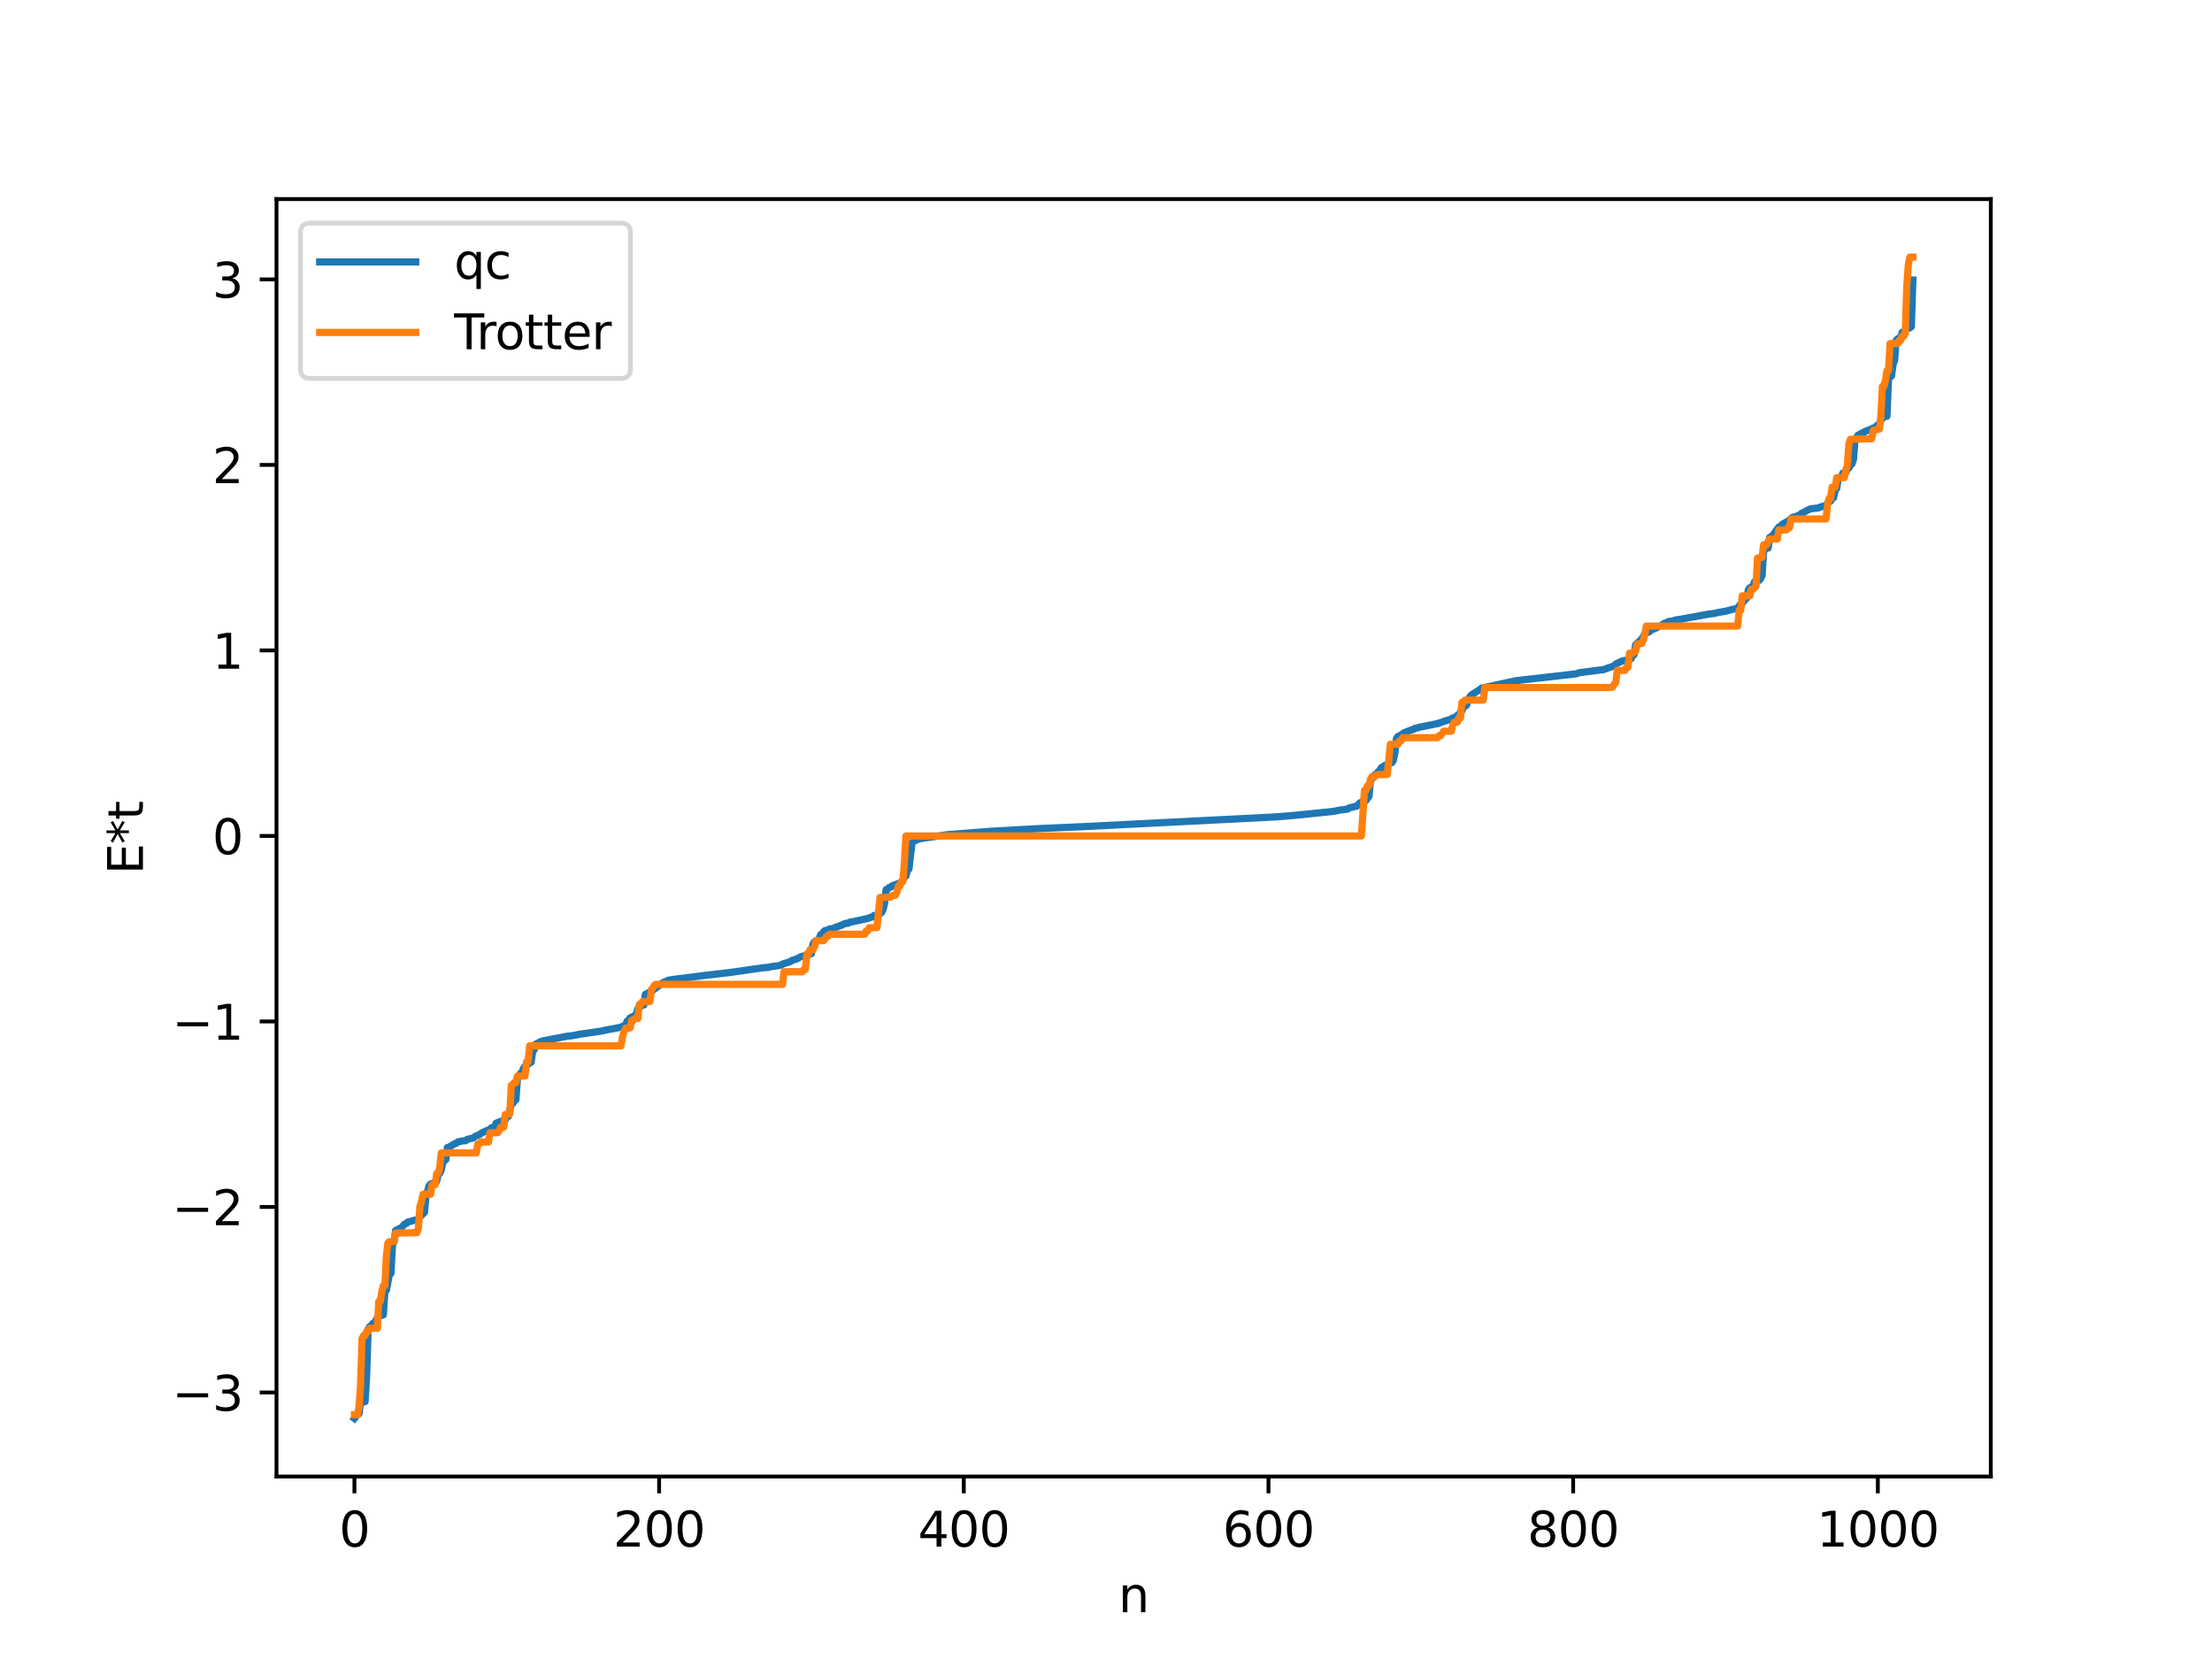 <?xml version="1.0" encoding="utf-8" standalone="no"?>
<!DOCTYPE svg PUBLIC "-//W3C//DTD SVG 1.1//EN"
  "http://www.w3.org/Graphics/SVG/1.1/DTD/svg11.dtd">
<svg xmlns:xlink="http://www.w3.org/1999/xlink" width="460.8pt" height="345.6pt" viewBox="0 0 460.8 345.6" xmlns="http://www.w3.org/2000/svg" version="1.1">
 <defs>
  <style type="text/css">*{stroke-linejoin: round; stroke-linecap: butt}</style>
 </defs>
 <g id="figure_1">
  <g id="patch_1">
   <path d="M 0 345.6 
L 460.8 345.6 
L 460.8 0 
L 0 0 
z
" style="fill: #ffffff"/>
  </g>
  <g id="axes_1">
   <g id="patch_2">
    <path d="M 57.6 307.584 
L 414.72 307.584 
L 414.72 41.472 
L 57.6 41.472 
z
" style="fill: #ffffff"/>
   </g>
   <g id="matplotlib.axis_1">
    <g id="xtick_1">
     <g id="line2d_1">
      <defs>
       <path id="mb0fc48d10d" d="M 0 0 
L 0 3.5 
" style="stroke: #000000; stroke-width: 0.8"/>
      </defs>
      <g>
       <use xlink:href="#mb0fc48d10d" x="73.833" y="307.584" style="stroke: #000000; stroke-width: 0.8"/>
      </g>
     </g>
     <g id="text_1">
      <!-- 0 -->
      <g transform="translate(70.651 322.182) scale(0.1 -0.1)">
       <defs>
        <path id="DejaVuSans-30" d="M 2034 4250 
Q 1547 4250 1301 3770 
Q 1056 3291 1056 2328 
Q 1056 1369 1301 889 
Q 1547 409 2034 409 
Q 2525 409 2770 889 
Q 3016 1369 3016 2328 
Q 3016 3291 2770 3770 
Q 2525 4250 2034 4250 
z
M 2034 4750 
Q 2819 4750 3233 4129 
Q 3647 3509 3647 2328 
Q 3647 1150 3233 529 
Q 2819 -91 2034 -91 
Q 1250 -91 836 529 
Q 422 1150 422 2328 
Q 422 3509 836 4129 
Q 1250 4750 2034 4750 
z
" transform="scale(0.016)"/>
       </defs>
       <use xlink:href="#DejaVuSans-30"/>
      </g>
     </g>
    </g>
    <g id="xtick_2">
     <g id="line2d_2">
      <g>
       <use xlink:href="#mb0fc48d10d" x="137.304" y="307.584" style="stroke: #000000; stroke-width: 0.8"/>
      </g>
     </g>
     <g id="text_2">
      <!-- 200 -->
      <g transform="translate(127.76 322.182) scale(0.1 -0.1)">
       <defs>
        <path id="DejaVuSans-32" d="M 1228 531 
L 3431 531 
L 3431 0 
L 469 0 
L 469 531 
Q 828 903 1448 1529 
Q 2069 2156 2228 2338 
Q 2531 2678 2651 2914 
Q 2772 3150 2772 3378 
Q 2772 3750 2511 3984 
Q 2250 4219 1831 4219 
Q 1534 4219 1204 4116 
Q 875 4013 500 3803 
L 500 4441 
Q 881 4594 1212 4672 
Q 1544 4750 1819 4750 
Q 2544 4750 2975 4387 
Q 3406 4025 3406 3419 
Q 3406 3131 3298 2873 
Q 3191 2616 2906 2266 
Q 2828 2175 2409 1742 
Q 1991 1309 1228 531 
z
" transform="scale(0.016)"/>
       </defs>
       <use xlink:href="#DejaVuSans-32"/>
       <use xlink:href="#DejaVuSans-30" x="63.623"/>
       <use xlink:href="#DejaVuSans-30" x="127.246"/>
      </g>
     </g>
    </g>
    <g id="xtick_3">
     <g id="line2d_3">
      <g>
       <use xlink:href="#mb0fc48d10d" x="200.775" y="307.584" style="stroke: #000000; stroke-width: 0.8"/>
      </g>
     </g>
     <g id="text_3">
      <!-- 400 -->
      <g transform="translate(191.231 322.182) scale(0.1 -0.1)">
       <defs>
        <path id="DejaVuSans-34" d="M 2419 4116 
L 825 1625 
L 2419 1625 
L 2419 4116 
z
M 2253 4666 
L 3047 4666 
L 3047 1625 
L 3713 1625 
L 3713 1100 
L 3047 1100 
L 3047 0 
L 2419 0 
L 2419 1100 
L 313 1100 
L 313 1709 
L 2253 4666 
z
" transform="scale(0.016)"/>
       </defs>
       <use xlink:href="#DejaVuSans-34"/>
       <use xlink:href="#DejaVuSans-30" x="63.623"/>
       <use xlink:href="#DejaVuSans-30" x="127.246"/>
      </g>
     </g>
    </g>
    <g id="xtick_4">
     <g id="line2d_4">
      <g>
       <use xlink:href="#mb0fc48d10d" x="264.246" y="307.584" style="stroke: #000000; stroke-width: 0.8"/>
      </g>
     </g>
     <g id="text_4">
      <!-- 600 -->
      <g transform="translate(254.702 322.182) scale(0.1 -0.1)">
       <defs>
        <path id="DejaVuSans-36" d="M 2113 2584 
Q 1688 2584 1439 2293 
Q 1191 2003 1191 1497 
Q 1191 994 1439 701 
Q 1688 409 2113 409 
Q 2538 409 2786 701 
Q 3034 994 3034 1497 
Q 3034 2003 2786 2293 
Q 2538 2584 2113 2584 
z
M 3366 4563 
L 3366 3988 
Q 3128 4100 2886 4159 
Q 2644 4219 2406 4219 
Q 1781 4219 1451 3797 
Q 1122 3375 1075 2522 
Q 1259 2794 1537 2939 
Q 1816 3084 2150 3084 
Q 2853 3084 3261 2657 
Q 3669 2231 3669 1497 
Q 3669 778 3244 343 
Q 2819 -91 2113 -91 
Q 1303 -91 875 529 
Q 447 1150 447 2328 
Q 447 3434 972 4092 
Q 1497 4750 2381 4750 
Q 2619 4750 2861 4703 
Q 3103 4656 3366 4563 
z
" transform="scale(0.016)"/>
       </defs>
       <use xlink:href="#DejaVuSans-36"/>
       <use xlink:href="#DejaVuSans-30" x="63.623"/>
       <use xlink:href="#DejaVuSans-30" x="127.246"/>
      </g>
     </g>
    </g>
    <g id="xtick_5">
     <g id="line2d_5">
      <g>
       <use xlink:href="#mb0fc48d10d" x="327.717" y="307.584" style="stroke: #000000; stroke-width: 0.8"/>
      </g>
     </g>
     <g id="text_5">
      <!-- 800 -->
      <g transform="translate(318.173 322.182) scale(0.1 -0.1)">
       <defs>
        <path id="DejaVuSans-38" d="M 2034 2216 
Q 1584 2216 1326 1975 
Q 1069 1734 1069 1313 
Q 1069 891 1326 650 
Q 1584 409 2034 409 
Q 2484 409 2743 651 
Q 3003 894 3003 1313 
Q 3003 1734 2745 1975 
Q 2488 2216 2034 2216 
z
M 1403 2484 
Q 997 2584 770 2862 
Q 544 3141 544 3541 
Q 544 4100 942 4425 
Q 1341 4750 2034 4750 
Q 2731 4750 3128 4425 
Q 3525 4100 3525 3541 
Q 3525 3141 3298 2862 
Q 3072 2584 2669 2484 
Q 3125 2378 3379 2068 
Q 3634 1759 3634 1313 
Q 3634 634 3220 271 
Q 2806 -91 2034 -91 
Q 1263 -91 848 271 
Q 434 634 434 1313 
Q 434 1759 690 2068 
Q 947 2378 1403 2484 
z
M 1172 3481 
Q 1172 3119 1398 2916 
Q 1625 2713 2034 2713 
Q 2441 2713 2670 2916 
Q 2900 3119 2900 3481 
Q 2900 3844 2670 4047 
Q 2441 4250 2034 4250 
Q 1625 4250 1398 4047 
Q 1172 3844 1172 3481 
z
" transform="scale(0.016)"/>
       </defs>
       <use xlink:href="#DejaVuSans-38"/>
       <use xlink:href="#DejaVuSans-30" x="63.623"/>
       <use xlink:href="#DejaVuSans-30" x="127.246"/>
      </g>
     </g>
    </g>
    <g id="xtick_6">
     <g id="line2d_6">
      <g>
       <use xlink:href="#mb0fc48d10d" x="391.188" y="307.584" style="stroke: #000000; stroke-width: 0.8"/>
      </g>
     </g>
     <g id="text_6">
      <!-- 1000 -->
      <g transform="translate(378.463 322.182) scale(0.1 -0.1)">
       <defs>
        <path id="DejaVuSans-31" d="M 794 531 
L 1825 531 
L 1825 4091 
L 703 3866 
L 703 4441 
L 1819 4666 
L 2450 4666 
L 2450 531 
L 3481 531 
L 3481 0 
L 794 0 
L 794 531 
z
" transform="scale(0.016)"/>
       </defs>
       <use xlink:href="#DejaVuSans-31"/>
       <use xlink:href="#DejaVuSans-30" x="63.623"/>
       <use xlink:href="#DejaVuSans-30" x="127.246"/>
       <use xlink:href="#DejaVuSans-30" x="190.869"/>
      </g>
     </g>
    </g>
    <g id="text_7">
     <!-- n -->
     <g transform="translate(232.991 335.861) scale(0.1 -0.1)">
      <defs>
       <path id="DejaVuSans-6e" d="M 3513 2113 
L 3513 0 
L 2938 0 
L 2938 2094 
Q 2938 2591 2744 2837 
Q 2550 3084 2163 3084 
Q 1697 3084 1428 2787 
Q 1159 2491 1159 1978 
L 1159 0 
L 581 0 
L 581 3500 
L 1159 3500 
L 1159 2956 
Q 1366 3272 1645 3428 
Q 1925 3584 2291 3584 
Q 2894 3584 3203 3211 
Q 3513 2838 3513 2113 
z
" transform="scale(0.016)"/>
      </defs>
      <use xlink:href="#DejaVuSans-6e"/>
     </g>
    </g>
   </g>
   <g id="matplotlib.axis_2">
    <g id="ytick_1">
     <g id="line2d_7">
      <defs>
       <path id="m815d4a3a0a" d="M 0 0 
L -3.5 0 
" style="stroke: #000000; stroke-width: 0.8"/>
      </defs>
      <g>
       <use xlink:href="#m815d4a3a0a" x="57.6" y="290.079" style="stroke: #000000; stroke-width: 0.8"/>
      </g>
     </g>
     <g id="text_8">
      <!-- −3 -->
      <g transform="translate(35.858 293.879) scale(0.1 -0.1)">
       <defs>
        <path id="DejaVuSans-2212" d="M 678 2272 
L 4684 2272 
L 4684 1741 
L 678 1741 
L 678 2272 
z
" transform="scale(0.016)"/>
        <path id="DejaVuSans-33" d="M 2597 2516 
Q 3050 2419 3304 2112 
Q 3559 1806 3559 1356 
Q 3559 666 3084 287 
Q 2609 -91 1734 -91 
Q 1441 -91 1130 -33 
Q 819 25 488 141 
L 488 750 
Q 750 597 1062 519 
Q 1375 441 1716 441 
Q 2309 441 2620 675 
Q 2931 909 2931 1356 
Q 2931 1769 2642 2001 
Q 2353 2234 1838 2234 
L 1294 2234 
L 1294 2753 
L 1863 2753 
Q 2328 2753 2575 2939 
Q 2822 3125 2822 3475 
Q 2822 3834 2567 4026 
Q 2313 4219 1838 4219 
Q 1578 4219 1281 4162 
Q 984 4106 628 3988 
L 628 4550 
Q 988 4650 1302 4700 
Q 1616 4750 1894 4750 
Q 2613 4750 3031 4423 
Q 3450 4097 3450 3541 
Q 3450 3153 3228 2886 
Q 3006 2619 2597 2516 
z
" transform="scale(0.016)"/>
       </defs>
       <use xlink:href="#DejaVuSans-2212"/>
       <use xlink:href="#DejaVuSans-33" x="83.789"/>
      </g>
     </g>
    </g>
    <g id="ytick_2">
     <g id="line2d_8">
      <g>
       <use xlink:href="#m815d4a3a0a" x="57.6" y="251.434" style="stroke: #000000; stroke-width: 0.8"/>
      </g>
     </g>
     <g id="text_9">
      <!-- −2 -->
      <g transform="translate(35.858 255.233) scale(0.1 -0.1)">
       <use xlink:href="#DejaVuSans-2212"/>
       <use xlink:href="#DejaVuSans-32" x="83.789"/>
      </g>
     </g>
    </g>
    <g id="ytick_3">
     <g id="line2d_9">
      <g>
       <use xlink:href="#m815d4a3a0a" x="57.6" y="212.788" style="stroke: #000000; stroke-width: 0.8"/>
      </g>
     </g>
     <g id="text_10">
      <!-- −1 -->
      <g transform="translate(35.858 216.587) scale(0.1 -0.1)">
       <use xlink:href="#DejaVuSans-2212"/>
       <use xlink:href="#DejaVuSans-31" x="83.789"/>
      </g>
     </g>
    </g>
    <g id="ytick_4">
     <g id="line2d_10">
      <g>
       <use xlink:href="#m815d4a3a0a" x="57.6" y="174.142" style="stroke: #000000; stroke-width: 0.8"/>
      </g>
     </g>
     <g id="text_11">
      <!-- 0 -->
      <g transform="translate(44.237 177.941) scale(0.1 -0.1)">
       <use xlink:href="#DejaVuSans-30"/>
      </g>
     </g>
    </g>
    <g id="ytick_5">
     <g id="line2d_11">
      <g>
       <use xlink:href="#m815d4a3a0a" x="57.6" y="135.496" style="stroke: #000000; stroke-width: 0.8"/>
      </g>
     </g>
     <g id="text_12">
      <!-- 1 -->
      <g transform="translate(44.237 139.296) scale(0.1 -0.1)">
       <use xlink:href="#DejaVuSans-31"/>
      </g>
     </g>
    </g>
    <g id="ytick_6">
     <g id="line2d_12">
      <g>
       <use xlink:href="#m815d4a3a0a" x="57.6" y="96.851" style="stroke: #000000; stroke-width: 0.8"/>
      </g>
     </g>
     <g id="text_13">
      <!-- 2 -->
      <g transform="translate(44.237 100.65) scale(0.1 -0.1)">
       <use xlink:href="#DejaVuSans-32"/>
      </g>
     </g>
    </g>
    <g id="ytick_7">
     <g id="line2d_13">
      <g>
       <use xlink:href="#m815d4a3a0a" x="57.6" y="58.205" style="stroke: #000000; stroke-width: 0.8"/>
      </g>
     </g>
     <g id="text_14">
      <!-- 3 -->
      <g transform="translate(44.237 62.004) scale(0.1 -0.1)">
       <use xlink:href="#DejaVuSans-33"/>
      </g>
     </g>
    </g>
    <g id="text_15">
     <!-- E*t -->
     <g transform="translate(29.778 182.148) rotate(-90) scale(0.1 -0.1)">
      <defs>
       <path id="DejaVuSans-45" d="M 628 4666 
L 3578 4666 
L 3578 4134 
L 1259 4134 
L 1259 2753 
L 3481 2753 
L 3481 2222 
L 1259 2222 
L 1259 531 
L 3634 531 
L 3634 0 
L 628 0 
L 628 4666 
z
" transform="scale(0.016)"/>
       <path id="DejaVuSans-2a" d="M 3009 3897 
L 1888 3291 
L 3009 2681 
L 2828 2375 
L 1778 3009 
L 1778 1831 
L 1422 1831 
L 1422 3009 
L 372 2375 
L 191 2681 
L 1313 3291 
L 191 3897 
L 372 4206 
L 1422 3572 
L 1422 4750 
L 1778 4750 
L 1778 3572 
L 2828 4206 
L 3009 3897 
z
" transform="scale(0.016)"/>
       <path id="DejaVuSans-74" d="M 1172 4494 
L 1172 3500 
L 2356 3500 
L 2356 3053 
L 1172 3053 
L 1172 1153 
Q 1172 725 1289 603 
Q 1406 481 1766 481 
L 2356 481 
L 2356 0 
L 1766 0 
Q 1100 0 847 248 
Q 594 497 594 1153 
L 594 3053 
L 172 3053 
L 172 3500 
L 594 3500 
L 594 4494 
L 1172 4494 
z
" transform="scale(0.016)"/>
      </defs>
      <use xlink:href="#DejaVuSans-45"/>
      <use xlink:href="#DejaVuSans-2a" x="63.184"/>
      <use xlink:href="#DejaVuSans-74" x="113.184"/>
     </g>
    </g>
   </g>
   <g id="line2d_14">
    <path d="M 73.833 295.488 
L 74.467 294.681 
L 74.785 294.501 
L 75.102 292.219 
L 76.054 291.976 
L 76.372 286.772 
L 76.689 276.936 
L 77.006 276.365 
L 77.324 276.172 
L 77.641 275.712 
L 77.958 275.635 
L 78.593 274.575 
L 79.228 274.101 
L 79.862 273.893 
L 80.18 268.982 
L 80.497 268.762 
L 81.132 265.429 
L 81.449 265.267 
L 81.767 259.375 
L 82.084 258.715 
L 82.401 256.354 
L 83.671 255.699 
L 84.305 254.98 
L 84.623 254.879 
L 84.94 254.581 
L 87.162 253.991 
L 87.479 253.45 
L 88.431 252.568 
L 88.748 249.218 
L 89.383 247.006 
L 89.7 246.658 
L 90.335 246.485 
L 90.653 246.177 
L 90.97 246.072 
L 91.287 244.581 
L 91.605 244.445 
L 91.922 243.74 
L 92.239 242.206 
L 92.557 241.778 
L 92.874 241.564 
L 93.191 239.068 
L 93.509 238.981 
L 94.778 238.208 
L 95.096 238.139 
L 95.413 237.864 
L 96.365 237.675 
L 97 237.636 
L 97.317 237.357 
L 98.269 237.128 
L 98.586 237.073 
L 98.904 236.782 
L 99.856 236.354 
L 100.491 235.932 
L 102.077 235.245 
L 102.395 234.909 
L 103.029 234.837 
L 103.347 233.993 
L 103.981 233.72 
L 104.616 233.506 
L 105.251 233.342 
L 105.568 232.6 
L 105.886 232.569 
L 106.52 230.034 
L 106.838 229.842 
L 107.155 229.336 
L 107.472 229.1 
L 107.79 224.693 
L 108.424 223.608 
L 108.742 223.36 
L 109.059 222.556 
L 109.377 222.107 
L 109.694 221.973 
L 110.329 221.421 
L 110.646 221.293 
L 110.963 219.019 
L 111.281 218.691 
L 111.598 217.524 
L 112.867 216.886 
L 114.137 216.632 
L 118.262 215.848 
L 119.215 215.753 
L 120.167 215.568 
L 120.801 215.442 
L 125.244 214.799 
L 126.514 214.514 
L 127.466 214.352 
L 129.053 214.042 
L 129.687 213.813 
L 130.322 213.544 
L 130.639 212.71 
L 130.957 212.612 
L 131.274 212.024 
L 131.909 211.752 
L 132.543 211.374 
L 132.861 210.155 
L 133.813 209.366 
L 134.13 209.345 
L 134.448 207.132 
L 135.082 206.887 
L 135.4 206.571 
L 135.717 206.489 
L 138.256 204.597 
L 138.573 204.52 
L 139.208 204.196 
L 140.477 204.006 
L 146.824 203.196 
L 151.902 202.61 
L 158.884 201.615 
L 160.153 201.502 
L 160.788 201.339 
L 161.74 201.225 
L 162.692 201.066 
L 163.01 200.837 
L 164.596 200.351 
L 164.914 200.094 
L 165.866 199.807 
L 166.818 199.311 
L 169.039 198.656 
L 169.357 196.686 
L 169.674 196.191 
L 170.309 195.799 
L 170.626 195.716 
L 170.943 194.72 
L 171.261 194.587 
L 171.578 194.088 
L 171.896 193.838 
L 172.213 193.814 
L 172.848 193.502 
L 173.482 193.46 
L 174.117 193.137 
L 174.434 193.101 
L 174.752 192.906 
L 175.069 192.85 
L 176.021 192.378 
L 176.656 192.337 
L 176.973 192.114 
L 177.608 192.011 
L 180.781 191.322 
L 181.416 191.077 
L 181.734 191.039 
L 182.051 190.722 
L 183.003 190.578 
L 183.638 190.098 
L 183.955 189.46 
L 184.272 188.244 
L 184.59 185.325 
L 184.907 185.194 
L 185.224 184.879 
L 185.542 184.807 
L 185.859 184.537 
L 187.446 183.941 
L 187.763 183.721 
L 188.081 183.282 
L 188.398 182.582 
L 188.715 182.51 
L 189.033 181.295 
L 189.35 181.02 
L 189.985 175.593 
L 190.62 175.046 
L 190.937 175.01 
L 191.254 174.825 
L 191.889 174.678 
L 197.284 173.89 
L 203.948 173.359 
L 206.17 173.18 
L 214.104 172.734 
L 217.595 172.555 
L 225.846 172.196 
L 265.833 170.174 
L 268.372 169.969 
L 270.276 169.794 
L 277.575 169.05 
L 279.162 168.753 
L 280.748 168.544 
L 281.066 168.297 
L 282.653 167.926 
L 283.287 167.253 
L 284.557 166.746 
L 285.191 165.888 
L 285.509 162.477 
L 286.143 161.907 
L 286.461 161.341 
L 286.778 161.211 
L 287.096 160.75 
L 287.413 160.694 
L 287.73 159.92 
L 288.048 159.831 
L 288.365 159.509 
L 289.317 159.195 
L 289.634 158.908 
L 289.952 158.874 
L 290.269 158.394 
L 290.586 156.724 
L 290.904 153.839 
L 291.221 153.414 
L 291.856 153.126 
L 292.491 152.642 
L 294.077 152.033 
L 294.395 151.984 
L 294.712 151.741 
L 295.029 151.704 
L 295.664 151.507 
L 299.155 150.793 
L 299.472 150.771 
L 299.79 150.581 
L 300.107 150.543 
L 301.059 150.176 
L 302.011 149.897 
L 302.646 149.545 
L 303.281 149.391 
L 303.598 149.016 
L 303.915 148.957 
L 304.233 148.325 
L 304.55 148.07 
L 304.867 147.412 
L 305.502 146.908 
L 306.137 145.272 
L 306.454 144.823 
L 308.358 143.6 
L 308.676 143.327 
L 310.897 142.884 
L 311.532 142.721 
L 315.658 141.828 
L 317.244 141.627 
L 318.196 141.528 
L 328.352 140.369 
L 328.986 140.141 
L 332.795 139.638 
L 334.064 139.5 
L 335.016 139.14 
L 336.286 138.709 
L 336.603 138.32 
L 337.872 137.729 
L 338.507 137.578 
L 339.142 137.495 
L 339.459 137.284 
L 339.777 137.23 
L 340.094 136.485 
L 340.411 136.394 
L 340.729 134.311 
L 341.681 133.455 
L 342.315 132.69 
L 342.633 132.01 
L 342.95 131.772 
L 343.267 131.748 
L 343.585 131.61 
L 343.902 131.271 
L 345.172 130.742 
L 345.489 130.485 
L 346.124 130.341 
L 346.441 129.993 
L 347.71 129.448 
L 348.345 129.399 
L 348.98 129.165 
L 351.201 128.809 
L 351.836 128.661 
L 352.788 128.512 
L 355.962 127.922 
L 356.914 127.823 
L 358.183 127.544 
L 359.453 127.336 
L 361.039 126.907 
L 361.674 126.813 
L 361.991 126.619 
L 362.626 125.795 
L 362.943 125.654 
L 363.578 124.904 
L 363.896 124.593 
L 364.213 122.856 
L 364.53 122.429 
L 364.848 122.317 
L 365.165 122.085 
L 365.482 121.223 
L 365.8 121.157 
L 366.117 120.959 
L 366.434 120.918 
L 366.752 120.586 
L 367.069 119.948 
L 367.386 114.885 
L 367.704 114.453 
L 368.021 114.228 
L 368.339 114.161 
L 368.656 111.977 
L 369.291 111.552 
L 370.56 109.786 
L 370.877 109.766 
L 371.195 109.3 
L 371.829 108.916 
L 372.464 108.579 
L 373.416 107.772 
L 374.368 107.52 
L 374.686 107.331 
L 375.003 107.32 
L 375.32 106.905 
L 375.638 106.818 
L 376.272 106.417 
L 376.907 106.128 
L 377.224 105.979 
L 378.811 105.825 
L 379.129 105.653 
L 379.763 105.466 
L 380.398 105.316 
L 380.715 104.806 
L 381.35 104.373 
L 381.667 103.818 
L 381.985 103.686 
L 382.302 102.029 
L 382.62 101.762 
L 382.937 99.544 
L 383.572 99.462 
L 383.889 98.559 
L 384.524 98.428 
L 384.841 97.521 
L 385.158 97.506 
L 385.476 96.838 
L 385.793 96.657 
L 386.11 95.699 
L 386.428 91.684 
L 387.062 90.671 
L 388.649 89.824 
L 389.284 89.596 
L 390.553 89.05 
L 391.188 88.506 
L 391.505 88.463 
L 391.823 87.517 
L 392.458 86.834 
L 393.092 86.714 
L 393.41 78.79 
L 394.044 78.325 
L 394.362 75.893 
L 394.679 75.137 
L 394.996 70.93 
L 395.314 70.591 
L 395.948 70.274 
L 396.266 69.232 
L 396.583 69.06 
L 397.218 68.44 
L 397.853 68.305 
L 398.17 68.04 
L 398.487 58.333 
L 398.487 58.333 
" clip-path="url(#p2855304df0)" style="fill: none; stroke: #1f77b4; stroke-width: 1.5; stroke-linecap: square"/>
   </g>
   <g id="line2d_15">
    <path d="M 73.833 294.716 
L 74.467 294.716 
L 74.785 293.112 
L 75.102 288.818 
L 75.42 278.859 
L 75.737 278.248 
L 76.054 278.248 
L 76.372 277.346 
L 76.689 277.346 
L 77.006 276.708 
L 78.593 276.708 
L 78.91 271.09 
L 79.228 271.09 
L 79.545 269.056 
L 79.862 267.8 
L 80.18 267.8 
L 80.497 261.587 
L 80.815 258.902 
L 81.132 258.663 
L 82.084 258.613 
L 82.401 256.882 
L 86.844 256.784 
L 87.162 255.836 
L 87.479 251.335 
L 87.796 250.34 
L 88.114 248.781 
L 89.7 248.781 
L 90.018 246.79 
L 90.653 246.79 
L 90.97 244.477 
L 91.287 244.477 
L 91.605 243.272 
L 91.922 240.173 
L 99.221 240.173 
L 99.539 238.326 
L 99.856 238.326 
L 100.173 237.89 
L 101.76 237.89 
L 102.077 235.975 
L 103.664 235.975 
L 103.981 235.544 
L 104.299 234.797 
L 104.934 234.797 
L 105.251 232.172 
L 105.568 232.172 
L 105.886 232.04 
L 106.203 232.04 
L 106.52 226.116 
L 107.155 225.53 
L 107.472 225.53 
L 107.79 224.166 
L 109.377 224.166 
L 109.694 221.172 
L 110.011 221.172 
L 110.329 217.865 
L 129.37 217.865 
L 129.687 215.985 
L 130.005 214.902 
L 130.322 214.218 
L 130.957 214.218 
L 131.274 214.105 
L 131.591 212.568 
L 131.909 212.568 
L 132.226 212.216 
L 132.861 212.216 
L 133.178 209.256 
L 133.496 209.256 
L 133.813 208.637 
L 135.4 208.637 
L 135.717 206.113 
L 136.034 205.772 
L 136.352 205.202 
L 136.669 205.059 
L 163.01 205.059 
L 163.327 202.439 
L 167.135 202.439 
L 167.453 201.96 
L 167.77 201.96 
L 168.087 198.718 
L 168.405 198.718 
L 168.722 197.853 
L 169.357 197.853 
L 169.674 197.295 
L 169.991 195.957 
L 171.578 195.957 
L 172.213 195.014 
L 172.53 195.014 
L 172.848 194.614 
L 180.147 194.614 
L 180.464 193.925 
L 180.781 193.925 
L 181.099 193.25 
L 182.686 193.25 
L 183.32 186.948 
L 185.542 186.892 
L 185.859 186.526 
L 186.494 186.526 
L 186.811 185.973 
L 187.129 184.587 
L 187.446 184.587 
L 187.763 183.649 
L 188.081 183.649 
L 188.398 179.73 
L 188.715 174.142 
L 283.605 174.142 
L 284.239 164.636 
L 284.557 164.636 
L 284.874 163.697 
L 285.191 163.697 
L 285.509 162.311 
L 285.826 161.758 
L 286.461 161.758 
L 286.778 161.392 
L 289 161.336 
L 289.634 155.035 
L 291.221 155.035 
L 291.539 154.359 
L 291.856 154.359 
L 292.173 153.671 
L 299.472 153.671 
L 299.79 153.271 
L 300.107 153.271 
L 300.742 152.327 
L 302.329 152.327 
L 302.646 150.99 
L 302.963 150.431 
L 303.598 150.431 
L 303.915 149.566 
L 304.233 149.566 
L 304.55 146.324 
L 304.867 146.324 
L 305.185 145.845 
L 308.993 145.845 
L 309.31 143.226 
L 335.651 143.226 
L 335.968 143.082 
L 336.286 142.512 
L 336.603 142.172 
L 336.92 139.648 
L 338.507 139.648 
L 338.824 139.028 
L 339.142 139.028 
L 339.459 136.068 
L 340.094 136.068 
L 340.411 135.717 
L 340.729 135.717 
L 341.046 134.179 
L 341.681 134.067 
L 341.998 134.067 
L 342.315 133.383 
L 342.633 132.299 
L 342.95 130.42 
L 361.991 130.419 
L 362.309 127.112 
L 362.626 127.112 
L 362.943 124.118 
L 364.53 124.118 
L 364.848 122.754 
L 365.165 122.754 
L 365.8 122.169 
L 366.117 116.244 
L 366.434 116.244 
L 366.752 116.112 
L 367.069 116.112 
L 367.386 113.487 
L 368.021 113.487 
L 368.339 112.741 
L 368.656 112.309 
L 370.243 112.309 
L 370.56 110.395 
L 372.147 110.395 
L 372.464 109.958 
L 372.781 109.958 
L 373.099 108.111 
L 380.398 108.111 
L 380.715 105.012 
L 381.033 103.807 
L 381.35 103.807 
L 381.667 101.494 
L 382.302 101.494 
L 382.62 99.503 
L 384.206 99.503 
L 384.524 97.945 
L 384.841 96.949 
L 385.158 92.448 
L 385.476 91.5 
L 389.919 91.402 
L 390.236 89.671 
L 391.505 89.382 
L 391.823 86.697 
L 392.14 80.485 
L 392.458 80.485 
L 392.775 79.228 
L 393.092 77.195 
L 393.41 77.195 
L 393.727 71.577 
L 395.314 71.577 
L 395.631 70.938 
L 395.948 70.938 
L 396.266 70.036 
L 396.583 70.036 
L 396.9 69.425 
L 397.218 59.467 
L 397.535 55.173 
L 397.853 53.568 
L 398.487 53.568 
L 398.487 53.568 
" clip-path="url(#p2855304df0)" style="fill: none; stroke: #ff7f0e; stroke-width: 1.5; stroke-linecap: square"/>
   </g>
   <g id="patch_3">
    <path d="M 57.6 307.584 
L 57.6 41.472 
" style="fill: none; stroke: #000000; stroke-width: 0.8; stroke-linejoin: miter; stroke-linecap: square"/>
   </g>
   <g id="patch_4">
    <path d="M 414.72 307.584 
L 414.72 41.472 
" style="fill: none; stroke: #000000; stroke-width: 0.8; stroke-linejoin: miter; stroke-linecap: square"/>
   </g>
   <g id="patch_5">
    <path d="M 57.6 307.584 
L 414.72 307.584 
" style="fill: none; stroke: #000000; stroke-width: 0.8; stroke-linejoin: miter; stroke-linecap: square"/>
   </g>
   <g id="patch_6">
    <path d="M 57.6 41.472 
L 414.72 41.472 
" style="fill: none; stroke: #000000; stroke-width: 0.8; stroke-linejoin: miter; stroke-linecap: square"/>
   </g>
   <g id="legend_1">
    <g id="patch_7">
     <path d="M 64.6 78.828 
L 129.342 78.828 
Q 131.342 78.828 131.342 76.828 
L 131.342 48.472 
Q 131.342 46.472 129.342 46.472 
L 64.6 46.472 
Q 62.6 46.472 62.6 48.472 
L 62.6 76.828 
Q 62.6 78.828 64.6 78.828 
z
" style="fill: #ffffff; opacity: 0.8; stroke: #cccccc; stroke-linejoin: miter"/>
    </g>
    <g id="line2d_16">
     <path d="M 66.6 54.57 
L 76.6 54.57 
L 86.6 54.57 
" style="fill: none; stroke: #1f77b4; stroke-width: 1.5; stroke-linecap: square"/>
    </g>
    <g id="text_16">
     <!-- qc -->
     <g transform="translate(94.6 58.07) scale(0.1 -0.1)">
      <defs>
       <path id="DejaVuSans-71" d="M 947 1747 
Q 947 1113 1208 752 
Q 1469 391 1925 391 
Q 2381 391 2643 752 
Q 2906 1113 2906 1747 
Q 2906 2381 2643 2742 
Q 2381 3103 1925 3103 
Q 1469 3103 1208 2742 
Q 947 2381 947 1747 
z
M 2906 525 
Q 2725 213 2448 61 
Q 2172 -91 1784 -91 
Q 1150 -91 751 415 
Q 353 922 353 1747 
Q 353 2572 751 3078 
Q 1150 3584 1784 3584 
Q 2172 3584 2448 3432 
Q 2725 3281 2906 2969 
L 2906 3500 
L 3481 3500 
L 3481 -1331 
L 2906 -1331 
L 2906 525 
z
" transform="scale(0.016)"/>
       <path id="DejaVuSans-63" d="M 3122 3366 
L 3122 2828 
Q 2878 2963 2633 3030 
Q 2388 3097 2138 3097 
Q 1578 3097 1268 2742 
Q 959 2388 959 1747 
Q 959 1106 1268 751 
Q 1578 397 2138 397 
Q 2388 397 2633 464 
Q 2878 531 3122 666 
L 3122 134 
Q 2881 22 2623 -34 
Q 2366 -91 2075 -91 
Q 1284 -91 818 406 
Q 353 903 353 1747 
Q 353 2603 823 3093 
Q 1294 3584 2113 3584 
Q 2378 3584 2631 3529 
Q 2884 3475 3122 3366 
z
" transform="scale(0.016)"/>
      </defs>
      <use xlink:href="#DejaVuSans-71"/>
      <use xlink:href="#DejaVuSans-63" x="63.477"/>
     </g>
    </g>
    <g id="line2d_17">
     <path d="M 66.6 69.249 
L 76.6 69.249 
L 86.6 69.249 
" style="fill: none; stroke: #ff7f0e; stroke-width: 1.5; stroke-linecap: square"/>
    </g>
    <g id="text_17">
     <!-- Trotter -->
     <g transform="translate(94.6 72.749) scale(0.1 -0.1)">
      <defs>
       <path id="DejaVuSans-54" d="M -19 4666 
L 3928 4666 
L 3928 4134 
L 2272 4134 
L 2272 0 
L 1638 0 
L 1638 4134 
L -19 4134 
L -19 4666 
z
" transform="scale(0.016)"/>
       <path id="DejaVuSans-72" d="M 2631 2963 
Q 2534 3019 2420 3045 
Q 2306 3072 2169 3072 
Q 1681 3072 1420 2755 
Q 1159 2438 1159 1844 
L 1159 0 
L 581 0 
L 581 3500 
L 1159 3500 
L 1159 2956 
Q 1341 3275 1631 3429 
Q 1922 3584 2338 3584 
Q 2397 3584 2469 3576 
Q 2541 3569 2628 3553 
L 2631 2963 
z
" transform="scale(0.016)"/>
       <path id="DejaVuSans-6f" d="M 1959 3097 
Q 1497 3097 1228 2736 
Q 959 2375 959 1747 
Q 959 1119 1226 758 
Q 1494 397 1959 397 
Q 2419 397 2687 759 
Q 2956 1122 2956 1747 
Q 2956 2369 2687 2733 
Q 2419 3097 1959 3097 
z
M 1959 3584 
Q 2709 3584 3137 3096 
Q 3566 2609 3566 1747 
Q 3566 888 3137 398 
Q 2709 -91 1959 -91 
Q 1206 -91 779 398 
Q 353 888 353 1747 
Q 353 2609 779 3096 
Q 1206 3584 1959 3584 
z
" transform="scale(0.016)"/>
       <path id="DejaVuSans-65" d="M 3597 1894 
L 3597 1613 
L 953 1613 
Q 991 1019 1311 708 
Q 1631 397 2203 397 
Q 2534 397 2845 478 
Q 3156 559 3463 722 
L 3463 178 
Q 3153 47 2828 -22 
Q 2503 -91 2169 -91 
Q 1331 -91 842 396 
Q 353 884 353 1716 
Q 353 2575 817 3079 
Q 1281 3584 2069 3584 
Q 2775 3584 3186 3129 
Q 3597 2675 3597 1894 
z
M 3022 2063 
Q 3016 2534 2758 2815 
Q 2500 3097 2075 3097 
Q 1594 3097 1305 2825 
Q 1016 2553 972 2059 
L 3022 2063 
z
" transform="scale(0.016)"/>
      </defs>
      <use xlink:href="#DejaVuSans-54"/>
      <use xlink:href="#DejaVuSans-72" x="46.334"/>
      <use xlink:href="#DejaVuSans-6f" x="85.197"/>
      <use xlink:href="#DejaVuSans-74" x="146.379"/>
      <use xlink:href="#DejaVuSans-74" x="185.588"/>
      <use xlink:href="#DejaVuSans-65" x="224.797"/>
      <use xlink:href="#DejaVuSans-72" x="286.32"/>
     </g>
    </g>
   </g>
  </g>
 </g>
 <defs>
  <clipPath id="p2855304df0">
   <rect x="57.6" y="41.472" width="357.12" height="266.112"/>
  </clipPath>
 </defs>
</svg>

